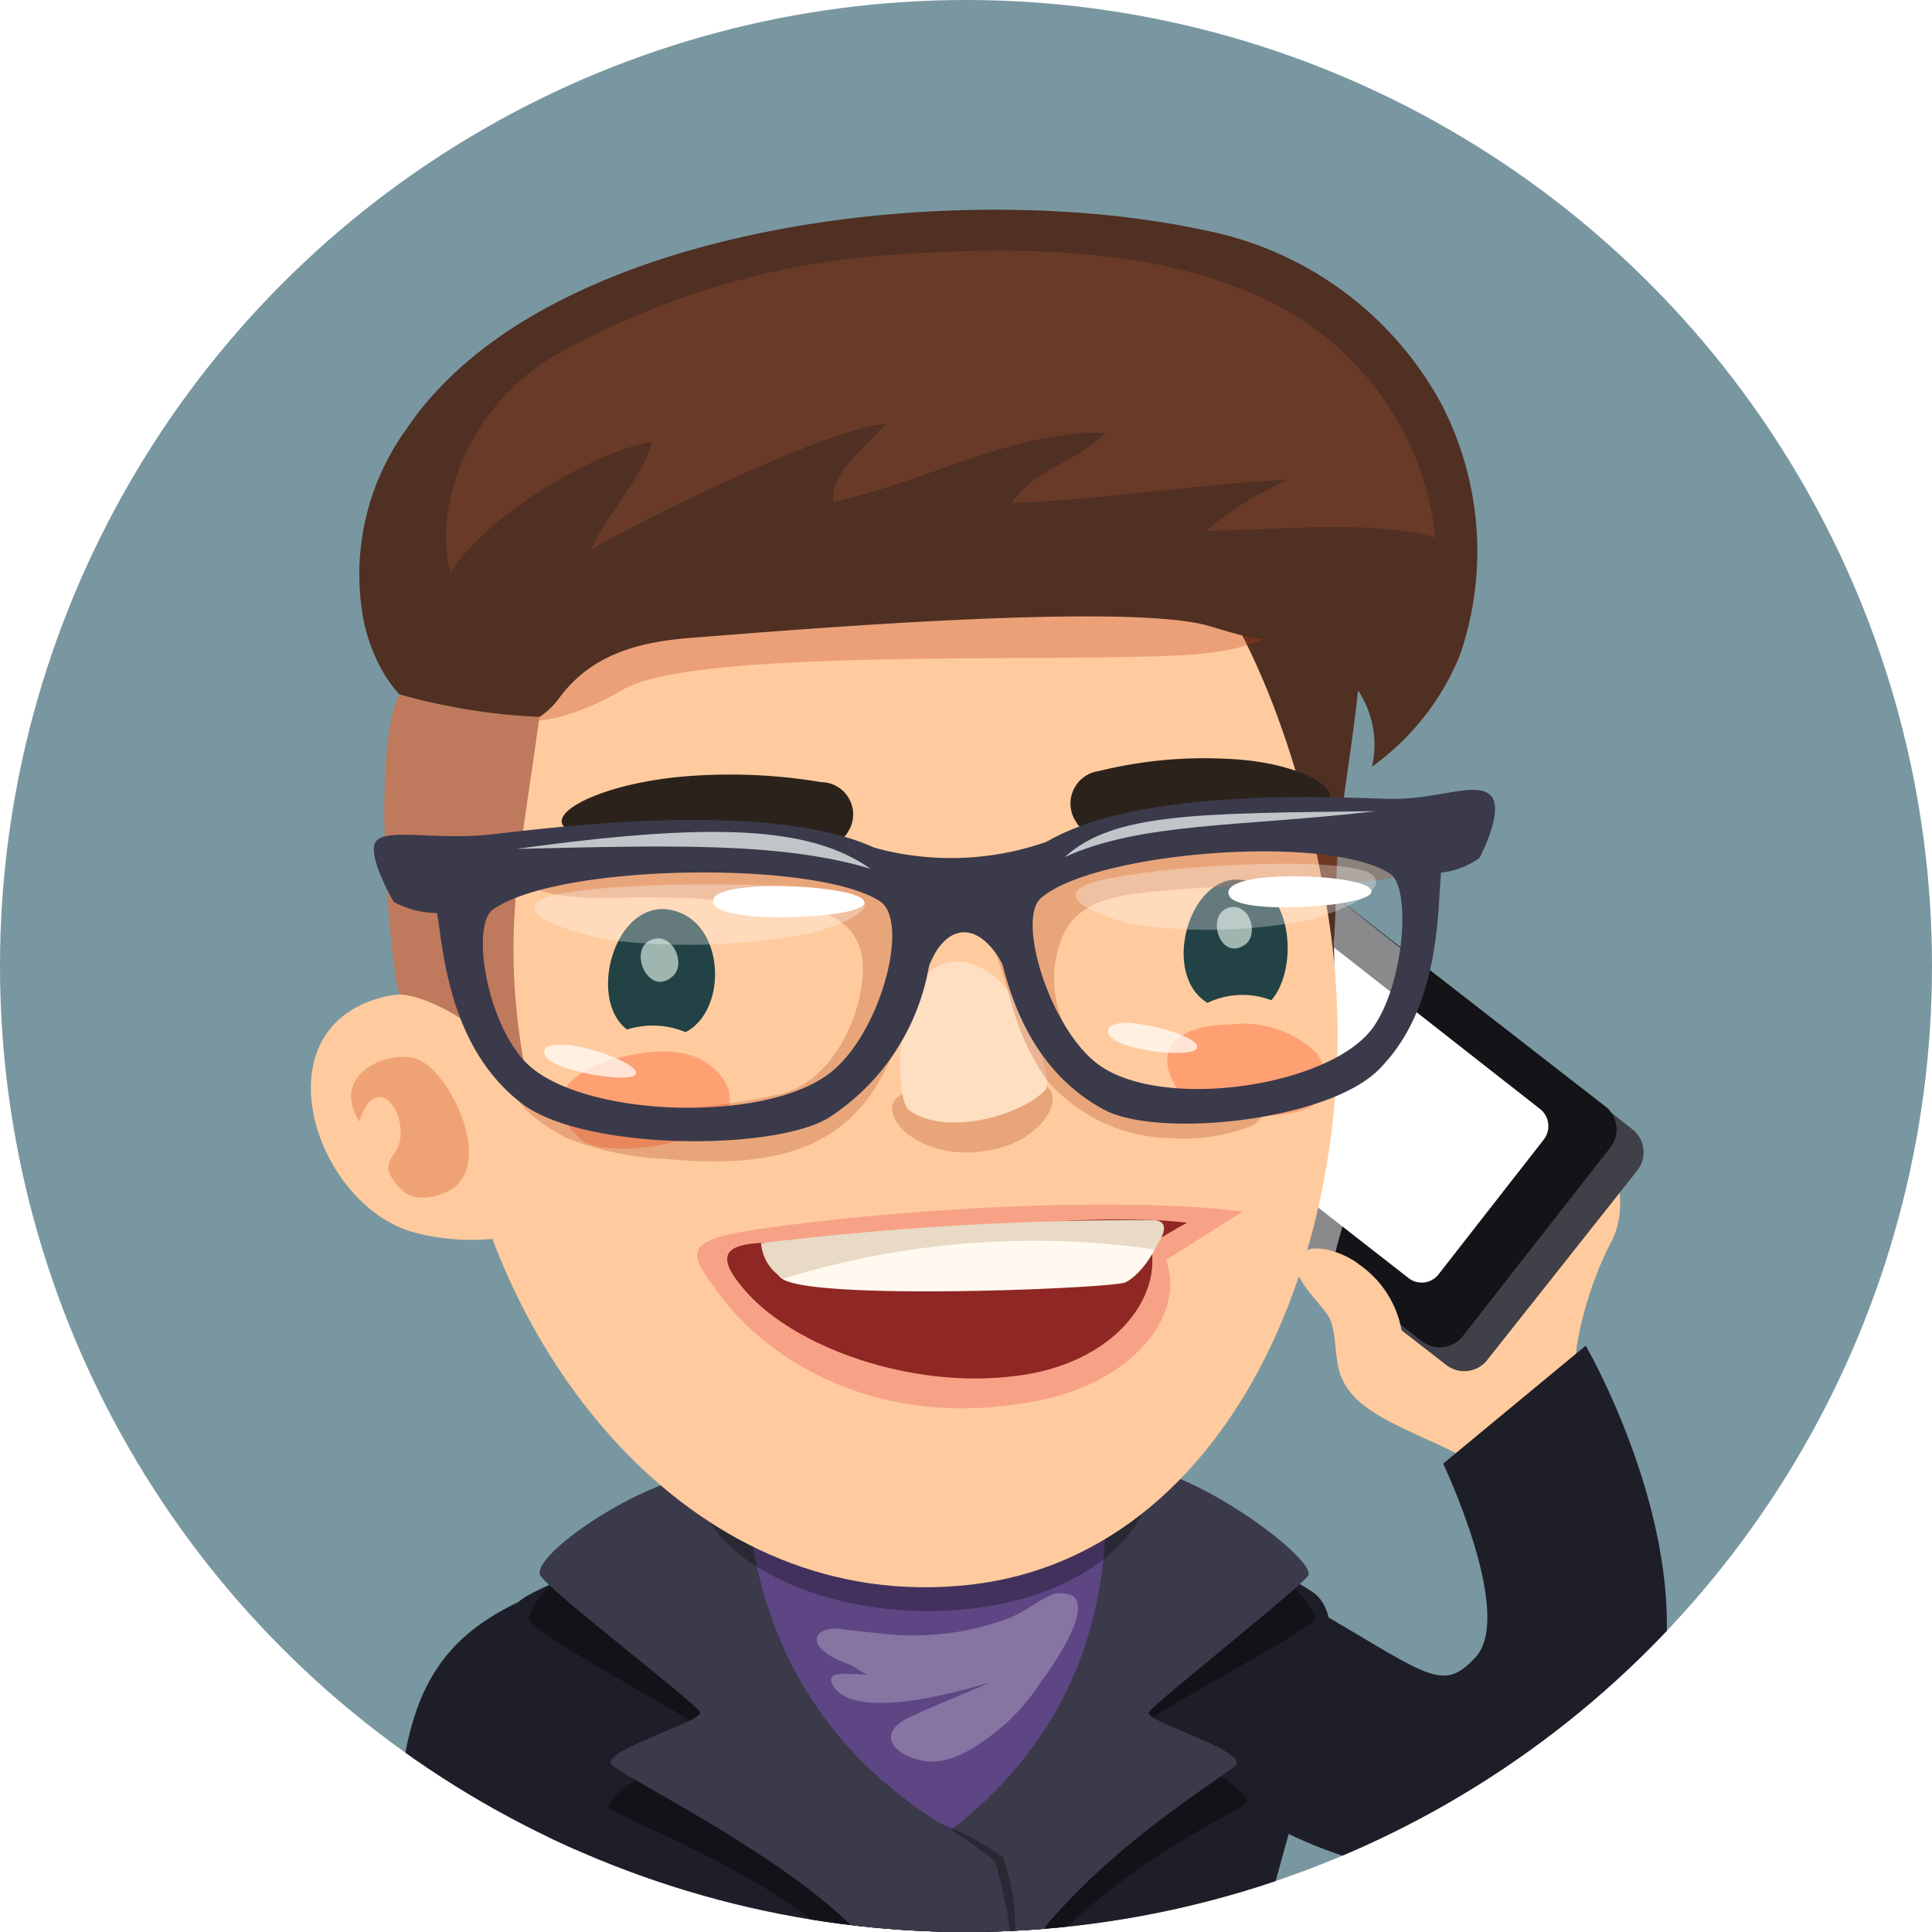 <svg xmlns="http://www.w3.org/2000/svg" xmlns:xlink="http://www.w3.org/1999/xlink" viewBox="0 0 66 66"><defs><style>.cls-1{fill:none;}.cls-2{clip-path:url(#clip-path);}.cls-3{fill:#7997a0;}.cls-4{fill:#1e1e29;}.cls-5{fill:#ffcb9e;}.cls-6{fill:#404048;}.cls-7{fill:#141418;}.cls-14,.cls-30,.cls-31,.cls-8,.cls-9{fill:#fff;}.cls-9{opacity:0.5;}.cls-10{fill:#5e4684;}.cls-11{fill:#121219;}.cls-12{fill:#3a3a4a;}.cls-13,.cls-16,.cls-17,.cls-22,.cls-30{opacity:0.3;}.cls-14{opacity:0.25;}.cls-15{fill:#4f3023;}.cls-16{fill:#bf3c1b;}.cls-17{fill:#c94614;}.cls-18{fill:#693a27;}.cls-19{fill:#bf795c;}.cls-20{fill:#ffa073;}.cls-21{fill:#224245;}.cls-22{fill:#b54d26;}.cls-23{fill:#ffdfc2;}.cls-24{fill:#d4e6dd;}.cls-24,.cls-31{opacity:0.7;}.cls-25{fill:#2b221c;}.cls-26{fill:#f7a286;}.cls-27{fill:#8f2724;}.cls-28{fill:#fff9f0;}.cls-29{fill:#e8dac5;}.cls-32{fill:#c1c5c9;}</style><clipPath id="clip-path" transform="translate(0)"><circle class="cls-1" cx="33" cy="33" r="33"/></clipPath></defs><g id="Layer_2" data-name="Layer 2"><g id="avatars"><g class="cls-2"><rect class="cls-3" width="66" height="66"/><path class="cls-4" d="M13.56,66H20.3L17.83,54.67C14.15,56.37,13.37,59.09,13.56,66Z" transform="translate(0)"/><path class="cls-5" d="M46.53,44.31c-2.16,3.4.49,4,3.11,5.28,1.3.65,2.91,1.87,3.64-.28a31,31,0,0,0,.6-3.42A12.55,12.55,0,0,1,55,42.5C56.47,40,53.21,33.82,46.53,44.31Z" transform="translate(0)"/><path class="cls-6" d="M44.18,29.49a1,1,0,0,0-1.4.22l-5.09,6.51a1,1,0,0,0,.13,1.42l11.6,9a1,1,0,0,0,1.41-.21L55.92,40a1,1,0,0,0-.14-1.41Z" transform="translate(0)"/><path class="cls-7" d="M43.77,29.2a1,1,0,0,0-1.36.23l-5,6.38a1,1,0,0,0,.11,1.38l11.06,8.63A1,1,0,0,0,50,45.6l5-6.39a1,1,0,0,0-.11-1.37Z" transform="translate(0)"/><path class="cls-7" d="M43.77,29.2a1,1,0,0,0-1.36.23l-5,6.38a1,1,0,0,0,.11,1.38l11.06,8.63A1,1,0,0,0,50,45.6l5-6.39a1,1,0,0,0-.11-1.37Z" transform="translate(0)"/><path class="cls-8" d="M44.12,31.23a.73.73,0,0,0-1,.12L39.44,36a.76.76,0,0,0,.14,1l8.55,6.67a.73.73,0,0,0,1-.12l3.63-4.65a.75.75,0,0,0-.13-1Z" transform="translate(0)"/><path class="cls-9" d="M42.41,29.43l-5,6.38a1,1,0,0,0,.11,1.38l7.94,6.19a86.29,86.29,0,0,1,3.35-10.23l-5-3.95A1,1,0,0,0,42.41,29.43Z" transform="translate(0)"/><path class="cls-5" d="M46.42,43.19c-.51-.42-1.94-.94-2.13-.06-.13.55.84,1.41,1.1,1.85.41.72,0,2.21,1,2.69.76.38,1.27-.27,1.48-.93A3.49,3.49,0,0,0,46.42,43.19Z" transform="translate(0)"/><path class="cls-4" d="M49.3,50s2.45,5.15,1.11,6.61c-1.09,1.19-1.57.67-5-1.34-.9-.54-2,7.1-1.74,7.21,3.08,1.55,7.1,2.5,10.56-.51,6.14-5.34-.06-16-.06-16Z" transform="translate(0)"/><path class="cls-4" d="M44.86,54.4C40,51,23,51.69,18,54.52c-2,1.13.16,5,1.45,11.48h23.7C44.24,61.15,46.59,55.62,44.86,54.4Z" transform="translate(0)"/><path class="cls-10" d="M24.27,52.28c-1.5,3.94,4.72,13.48,8.87,13.38s6.74-11,5.21-13.63S25.33,49.49,24.27,52.28Z" transform="translate(0)"/><path class="cls-11" d="M42.61,61.56c.09-.52-3.54-2.42-3.41-2.72s5.28-3,5.69-3.5-4.75-5.28-6.82-4.68c-.54.16,1.38,7.06-5.64,12.29A17.39,17.39,0,0,0,32,66h4.26l.08-.08C39.43,63,42.56,61.81,42.61,61.56Z" transform="translate(0)"/><path class="cls-12" d="M42.25,60.24c.09-.52-3.18-1.45-3-1.75s5-4.11,5.43-4.65-4.7-4.34-6.77-3.73c-.54.16,1.36,7.34-5.65,12.58A14.38,14.38,0,0,0,31.77,66h3.81c.11-.14.22-.29.34-.43C38.58,62.51,42.2,60.49,42.25,60.24Z" transform="translate(0)"/><path class="cls-11" d="M25,50.83c-2.6-.33-7.38,3.9-6.88,4.57s5.69,3.36,5.82,3.67-3.24,2.14-3.15,2.66c0,.23,4.67,1.9,7.45,4.27h5.62c-.16-.75-.35-1.54-.55-2.37C24.13,59.13,25.53,50.9,25,50.83Z" transform="translate(0)"/><path class="cls-12" d="M25.27,50.24c-2.61-.33-7.29,2.93-6.8,3.6s5.31,4.34,5.44,4.65-3.15,1.23-3.05,1.75c0,.23,4.69,2.5,7.47,4.86.34.29.67.6,1,.9h5.19c-.14-.85-.32-1.75-.55-2.71C24.59,58.88,25.83,50.31,25.27,50.24Z" transform="translate(0)"/><path class="cls-13" d="M32.1,62.28A12.57,12.57,0,0,1,34,63.61,16.37,16.37,0,0,1,34.51,66h.17a7,7,0,0,0-.42-2.55A9.36,9.36,0,0,0,32.1,62.28Z" transform="translate(0)"/><path class="cls-13" d="M23.84,50.4c-.23,2.59,3.9,4.87,8.57,4.62s7.13-2.83,6.91-4.79S24.05,48.2,23.84,50.4Z" transform="translate(0)"/><path class="cls-14" d="M36.33,54.44a.78.78,0,0,0-.3,0c-.54.2-1,.62-1.57.84a9.29,9.29,0,0,1-4.4.52c-.44-.05-.88-.09-1.31-.15-.68-.11-1.22.31-.52.83a4,4,0,0,0,.75.37c.1,0,.56.36.64.34-.28.07-1.54-.23-1.16.4.73,1.22,4.34.2,5.39-.13-.91.41-1.86.77-2.77,1.2-1.18.55-.56,1.3.44,1.49s2.08-.61,2.87-1.3a7.45,7.45,0,0,0,1.22-1.47C35.91,57,37.67,54.49,36.33,54.44Z" transform="translate(0)"/><path class="cls-15" d="M41.12,7.86c-8.38-1.81-22.45-.27-27.21,6.76a8.48,8.48,0,0,0-1.46,6.72c.61,2.49,2.41,4.14,5.17,3.34a5.51,5.51,0,0,1,3.79.2c1.51.5,2.91,1.3,4.46,1.68,2.48.61,5.08.3,7.56.83a13.13,13.13,0,0,1,4.49,2.38,12.82,12.82,0,0,1,3,2.56,5.93,5.93,0,0,0,2,2c.62.28,2,.78,2.44.07a6.41,6.41,0,0,0,.2-2.16c.07-.82.07-1.64.1-2.45.1-2.1.53-4.14.73-6.21a3.36,3.36,0,0,1,.48,2.61,8.73,8.73,0,0,0,3-3.8,10.92,10.92,0,0,0-.63-8.59A11.77,11.77,0,0,0,41.12,7.86Z" transform="translate(0)"/><path class="cls-5" d="M27,14.22c-7.93,1.86-13.11,13.57-11.23,24.3,1.42,8,8,16.65,17.34,15.62C42.67,53.08,47,41,45.35,31.14,43.58,20.4,38.12,11.6,27,14.22Z" transform="translate(0)"/><path class="cls-16" d="M37.62,15.77a36.16,36.16,0,0,0-9.56-1.08c-2.87.06-6,0-8.61,1.3-1.44.7-3.21,1.66-3.7,3.25-.4,1.31-.86,3-.1,4.15,1.62,2.34,4.55.79,5.65.16,2.41-1.37,13.59-.94,18.78-1.15,2.17-.08,5.27-.58,4.26-3.46C43.55,16.66,39.69,16.28,37.62,15.77Z" transform="translate(0)"/><path class="cls-5" d="M12.82,34.14C8.94,35.37,10.74,41,14,42.06a7.62,7.62,0,0,0,3.18.22l.06-.1c.44-.76-.38-4.91-.65-5.69C15.9,34.54,14.68,33.54,12.82,34.14Z" transform="translate(0)"/><path class="cls-17" d="M14.28,36.19c-.9-.37-3.07.45-2,2.13.48-1.62,1.5-.61,1.4.53-.08.77-.89.81,0,1.76.46.51,1.34.28,1.78,0C16.84,39.63,15.37,36.64,14.28,36.19Z" transform="translate(0)"/><path class="cls-15" d="M41.55,11.61a7.51,7.51,0,0,0-2-1.26,14.3,14.3,0,0,0-6.08-1c-1.61.07-3.21-.21-4.84-.14a32.54,32.54,0,0,0-5.28.72,19.34,19.34,0,0,0-6,2.07c-1.56.92-2.11,3-2.79,4.55A7,7,0,0,0,14.34,19a38.55,38.55,0,0,0,.11,4c.2,2.36,3.38,2.6,4.65.85,1.09-1.48,2.68-1.92,4.51-2.06,3-.23,14.88-1.25,17.71-.4,1.55.46,3.61,1.18,3.82-1.27a10.56,10.56,0,0,0-1-4.28A10.85,10.85,0,0,0,41.55,11.61Z" transform="translate(0)"/><path class="cls-18" d="M43.59,10.41c-4.08-2.11-9.42-2-13.83-1.65A27.1,27.1,0,0,0,19.22,12c-3.48,1.85-4.41,5.69-3.82,7.56,1.3-2.08,5.1-4.2,6.87-4.46-.15.93-1.77,2.82-2.08,3.69,1.4-.87,8.24-4.25,10.06-4.3-.58.71-1.92,1.64-1.78,2.65,3-.61,6.17-2.45,9.29-2.36-.92,1-2.43,1.22-3.19,2.4,3-.09,6.3-.65,9.41-.79a12.33,12.33,0,0,0-2.79,1.74c2.47,0,5.46-.4,7.85.23A10.19,10.19,0,0,0,43.59,10.41Z" transform="translate(0)"/><path class="cls-19" d="M13.65,23.72c-1,1.79-.3,9.56,0,10.25,1.88.15,4.29,2.58,4.29,2.58-.83-4.52-.21-7,.49-12.06A20.81,20.81,0,0,1,13.65,23.72Z" transform="translate(0)"/><path class="cls-20" d="M45,36a3.59,3.59,0,0,0-3-1c-1.25,0-2.9.53-1.73,2.28.62.94,5.64,1.5,5-.68A2,2,0,0,0,45,36Z" transform="translate(0)"/><path class="cls-20" d="M24.3,36.42c-.9-.73-2.3-.52-3.28-.25-1.27.35-2.81,1.29-1.17,2.76.88.79,6.12.06,4.9-2A2.09,2.09,0,0,0,24.3,36.42Z" transform="translate(0)"/><path class="cls-21" d="M23.21,31.17c-2.09-.81-3.24,2.9-1.79,4a2.92,2.92,0,0,1,2,.09C24.82,34.53,24.77,31.77,23.21,31.17Z" transform="translate(0)"/><path class="cls-22" d="M33.26,37.36c-1.2.06-1.7-.47-2.53.07s.45,2.09,2.58,1.93,3-1.65,2.52-2.18S34.59,37.3,33.26,37.36Z" transform="translate(0)"/><path class="cls-23" d="M32.77,32.85c-2.27-.11-2.26,4.68-1.72,5.07,1.3.95,3.93.14,4.67-.7C36,36.89,34.93,33,32.77,32.85Z" transform="translate(0)"/><path class="cls-21" d="M43,30.26c-2.14-1.18-3.53,2.93-1.75,4a2.76,2.76,0,0,1,2.18-.09C44.27,33.21,44.19,30.89,43,30.26Z" transform="translate(0)"/><path class="cls-24" d="M22.26,32.1c-.83.32-.13,1.92.66,1.3C23.5,33,23,31.82,22.26,32.1Z" transform="translate(0)"/><path class="cls-24" d="M42,31c-.82.2-.36,1.8.47,1.31C43.05,32,42.72,30.83,42,31Z" transform="translate(0)"/><path class="cls-25" d="M28.06,26.72a18.85,18.85,0,0,0-4.86-.18c-2.5.25-4.17,1.07-4,1.59s2,.3,4.84.42c2.61.11,4.55.62,4.92-.12A1.1,1.1,0,0,0,28.06,26.72Z" transform="translate(0)"/><path class="cls-25" d="M41.86,25.92a15,15,0,0,0-4.32.42,1.12,1.12,0,0,0-.77,1.75c.35.71,2.06.12,4.37-.13,2.51-.26,4.12-.13,4.29-.66S44.09,26,41.86,25.92Z" transform="translate(0)"/><path class="cls-26" d="M25.83,42c-2.66.39-2.25.87-1.26,2.21,1.64,2.24,5.5,4.8,11.12,3.59,2.77-.59,4.85-2.68,4.15-4.76l2.61-1.65C38.38,40.86,30.87,41.26,25.83,42Z" transform="translate(0)"/><path class="cls-27" d="M26.46,42.45c-1.6,0-2.2.31-.94,1.71C27.16,46,31.09,47.48,34.74,47c3.27-.41,5-2.64,4.56-4.52.33-.16.8-.47,1.25-.71C36.79,41.31,30.36,42.37,26.46,42.45Z" transform="translate(0)"/><path class="cls-28" d="M39.24,41.77a60.2,60.2,0,0,0-11.4.94c-.58.11-1.77.58-1.08,1,1.27.72,11.22.3,11.68.1C39.16,43.47,40.14,41.8,39.24,41.77Z" transform="translate(0)"/><path class="cls-29" d="M39.42,41.68A108,108,0,0,0,26,42.47a1.52,1.52,0,0,0,.77,1.21,28.88,28.88,0,0,1,12.65-1S40.19,41.73,39.42,41.68Z" transform="translate(0)"/><path class="cls-22" d="M43.66,27.39a22,22,0,0,0-4.41.75,19.66,19.66,0,0,0-3.81,1.12,4.44,4.44,0,0,1-2.74.88c-2.27-.06-4.19-1.44-6.46-1.64a19.1,19.1,0,0,0-7.07.21c-.61.18-2.42.89-1.18,1.52s3,.39,4.33.43c.6,0,1.22,0,1.82.07,2.16.16,5.46-.18,5.33,2.51-.09,1.84-1.26,3.75-2.75,4.12a20.06,20.06,0,0,1-4.42.52,7.58,7.58,0,0,1-3.22-.65c-.29-.13-1.16-.66-1.43-.27-.47.67,1.3,1.74,1.76,1.94a10.35,10.35,0,0,0,3.31.69c2.81.26,5.69.07,7.24-2.53.9-1.51,1.34-3.27,2.16-4.82,1.36-2.53,2.07.87,2.53,2.36a7.85,7.85,0,0,0,1.15,2.34A5.69,5.69,0,0,0,40,38.88a6.24,6.24,0,0,0,2.71-.4c.52-.22.72-.83.1-1.06a5.3,5.3,0,0,0-1.38,0,12.47,12.47,0,0,1-1.73-.12,5,5,0,0,1-2.09-.86,3.89,3.89,0,0,1-1.1-1.15,3.7,3.7,0,0,1-.27-3.15c.5-1.44,2.06-1.57,3.35-1.7,1.57-.16,3.16-.15,4.72-.32a16.2,16.2,0,0,1,2.09,0c.89,0,2.82-.3,1.74-1.58S45.11,27.3,43.66,27.39Z" transform="translate(0)"/><path class="cls-12" d="M16.73,28.51c-1.84.19-3.45-.21-3.86.2s.58,2.1.58,2.1a3.17,3.17,0,0,0,1.48.38c.22,1.27.39,4.59,2.9,6.51,2.09,1.6,8.55,1.64,10.47.49a7.74,7.74,0,0,0,3.54-6.12C32.51,26.41,19.33,28.23,16.73,28.51Zm11.59,8.17c-2.32,1.75-8.62,1.46-10.39-.42-1.36-1.46-1.82-4.68-1.09-5.19,2.24-1.58,11.07-1.69,13.22-.28C31.1,31.47,30.09,35.34,28.32,36.68Z" transform="translate(0)"/><path class="cls-12" d="M47.42,27.29c-2.36-.06-14.36-.77-13.35,4.81.41,2.28,1.38,4.58,3.63,5.8,1.82,1,7.63.41,9.4-1.36,2.12-2.12,2-5.44,2.13-6.73a2.75,2.75,0,0,0,1.31-.5s.89-1.67.37-2.15S49.09,27.33,47.42,27.29Zm-.52,7.82c-1.46,2-7.11,2.84-9.33,1.29-1.68-1.18-2.87-5-2-5.73,1.84-1.57,9.79-2.21,11.92-.82C48.2,30.3,48,33.55,46.9,35.11Z" transform="translate(0)"/><path class="cls-30" d="M37.15,30.21c-1.32.53,1,1.28,1.55,1.36a17.39,17.39,0,0,0,5.66-.08c1-.16,3.14-1,2.55-1.58C46.07,29.13,38.61,29.62,37.15,30.21Z" transform="translate(0)"/><path class="cls-8" d="M43,30c-.71.1-1.18.3-1,.62.37.64,4.54.37,4.83-.1S44.51,29.81,43,30Z" transform="translate(0)"/><path class="cls-31" d="M38.54,34.94c-.45,0-.75.09-.67.36.16.56,2.75.87,3,.53S39.49,35,38.54,34.94Z" transform="translate(0)"/><path class="cls-31" d="M19.33,35.69c-.47,0-.8,0-.73.32.13.56,2.83,1,3.1.71S20.33,35.78,19.33,35.69Z" transform="translate(0)"/><path class="cls-30" d="M29.06,30.53c-1.69-.46-9.93-.48-10.72.31-.57.56,1.92,1.24,3,1.33a22.31,22.31,0,0,0,6.21-.26C28.13,31.8,30.59,31,29.06,30.53Z" transform="translate(0)"/><path class="cls-8" d="M25.46,30.32c-.75.08-1.25.26-1.06.59.37.65,4.77.48,5.1,0S27.06,30.15,25.46,30.32Z" transform="translate(0)"/><path class="cls-12" d="M35.77,28.75a9.86,9.86,0,0,1-5.93.2c-1.85-.48,1,1.1,1.21,2s0,4,.6,2.26,1.78-1.8,2.61-.25.85-2.56,1.17-3S37.57,28.17,35.77,28.75Z" transform="translate(0)"/><path class="cls-32" d="M17.64,29c5-.11,9-.26,12.1.68C27.65,28.2,24.25,28.09,17.64,29Z" transform="translate(0)"/><path class="cls-32" d="M47,27.71c-6.1.08-8.95.05-10.63,1.57C39,28.08,42.44,28.25,47,27.71Z" transform="translate(0)"/></g></g></g></svg>